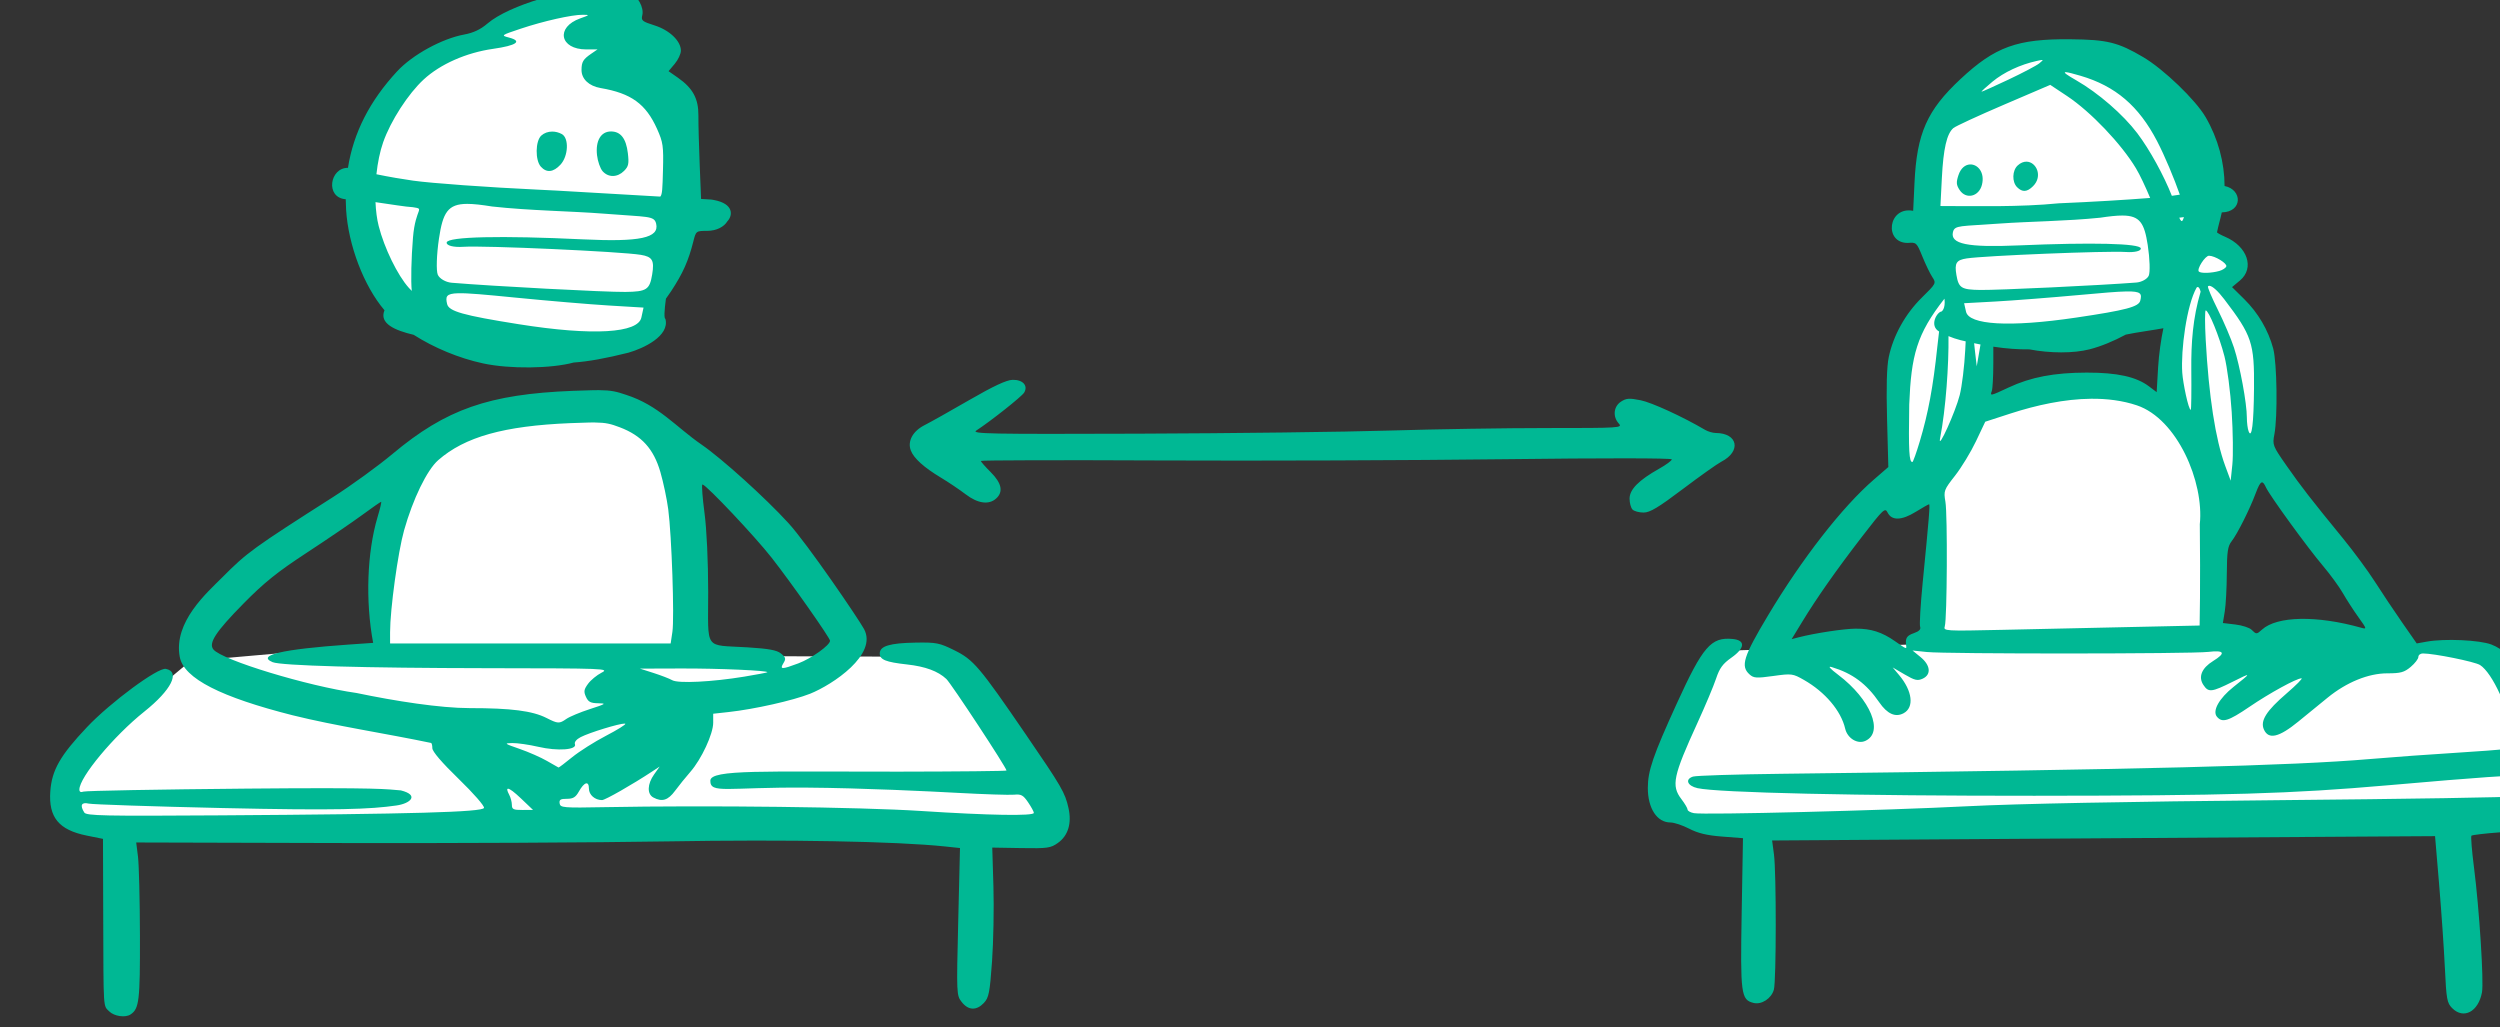 <?xml version="1.0" ?><svg height="149.863mm" viewBox="0 0 364.715 149.863" width="364.715mm" xmlns="http://www.w3.org/2000/svg">
    <rect x="0" y="0" width="364.715" height="149.863" fill="#333333" stroke="none"/>
    <path color="#000" d="m 17833.828,-4394.4 c -0.368,0.01 -0.73,0.042 -1.084,0.105 -9.967,1.794 -34.952,6.87 -56.921,21.918 -40.482,10.083 -68.744,45.116 -68.745,85.215 0,48.627 41.123,88.733 91.84,88.047 73.472,-0.994 91.838,-39.42 91.838,-88.047 0,-23.744 -10.003,-46.482 -27.74,-63.055 l 0.244,-17.975 c 0,0 -18.017,-26.41 -29.432,-26.209 z m 813.604,26.359 c -41.182,0.064 -74.535,35.735 -74.535,79.715 0,16.179 4.611,31.975 13.219,45.289 -14.976,16.069 -24.529,31.238 -27.151,54 -2.787,24.185 0,65.357 0,65.357 0,0 12.542,-0.286 22.781,-10.928 -1.865,32.831 -6.099,93.871 -6.099,93.871 l -117.291,3.965 c 0,0 -27.504,62.606 -28.403,78.541 -0.899,15.935 11.865,15.45 17.977,17.148 6.112,1.699 458.83,-4.449 458.83,-4.449 0,0 -5.125,-54.356 -9.26,-66.408 -4.134,-12.052 -18.244,-23.781 -18.244,-23.781 l -150.277,-4.449 -0.184,-90.994 8.85,18.404 c 0,0 20.043,-29.443 21.121,-45.701 1.079,-16.258 0.899,-44.571 -0.539,-47.645 -1.438,-3.074 -24.705,-35.865 -24.705,-35.865 0,0 12.841,0.032 9.246,-7.49 -3.491,-7.305 -22.172,-17.102 -23.27,-17.674 1.783,-6.903 2.687,-14.031 2.688,-21.191 0,-44.026 -33.42,-79.715 -74.645,-79.715 z m 63.459,121.875 c 0.918,17.211 -3.855,69.212 -3.887,69.555 -17.649,-2.072 -42.192,-4.262 -58.556,-2.846 -18.201,1.575 -40.769,9.749 -54.215,16.406 4.145,-20.523 10.337,-36.015 14.522,-50.366 11.702,7.618 25.081,4.804 38.786,4.805 25.771,0 49.72,-14.197 63.35,-37.555 z m -883.688,75.961 c -6.362,-0.039 -12.291,0.328 -17.132,0.889 -22.132,2.565 -57.089,11.092 -69.748,35.914 -12.659,24.822 -18.78,69.788 -13.821,92.52 l -110.002,9.711 c 0,0 -53.989,44.211 -67.15,64.356 -13.162,20.144 4.611,21.125 14.658,27.828 10.048,6.703 472.748,2.35 499.24,3.029 26.491,0.679 28.336,-2.564 30.264,-6.412 1.929,-3.848 -41.834,-66.394 -49.631,-77.938 -7.796,-11.543 -15.842,-13.204 -24.142,-13.279 -8.299,-0.075 -127.678,-0.451 -127.678,-0.451 0,0 -4.612,-85.03 -9.809,-110.682 -4.061,-20.041 -32.324,-25.346 -55.049,-25.484 z" fill="#FFFFFF" overflow="visible" paint-order="fill markers stroke" transform="translate(159.728,-36.887) matrix(0.265,0,0,0.265,-4800.343,1201.598)"/>
    <path d="m 21160.469,-1964.23 v 0 c -0.666,-0.011 -1.349,-0.01 -2.047,0 -19.957,0.326 -52.722,9.538 -64.869,19.936 -3.738,3.2 -7.672,5.052 -12.705,5.981 -12.287,2.266 -28.526,11.177 -36.95,20.273 -15.07,16.278 -23.982,33.695 -27.066,53.125 -9.996,-0.163 -12.67,16.409 -1.223,17.283 0.02,1.908 0.09,3.834 0.211,5.781 1.211,19.633 9.79,42.012 21.135,55.35 -3.053,7.232 5.631,11.054 16.07,13.51 11.064,7.075 24.856,12.878 38.321,15.76 14.55,3.114 37.309,2.875 49.738,-0.504 8.019,-0.559 17.422,-2.238 30.145,-5.42 8.246,-2.342 22.911,-9.184 20.361,-18.662 -0.79,-0.13 -0.601,-4.513 0.295,-11.074 0.994,-1.355 1.963,-2.735 2.89,-4.15 6.53,-9.971 9.479,-16.579 12.204,-27.361 1.456,-5.766 1.522,-5.816 7.634,-5.816 5.36,-0.036 9.334,-2.35 11.088,-5.25 0,0 0,0 0,0 3.072,-3.236 3.659,-9.669 -7.422,-11.754 v 0 c -0.466,-0.09 -0.953,-0.169 -1.463,-0.24 l -5.58,-0.324 -0.742,-18.35 c -0.435,-10.725 -0.765,-23.115 -0.725,-27.533 0.07,-9.339 -3.059,-15.116 -11.328,-20.895 l -5.109,-3.568 3.396,-4.039 c 1.87,-2.222 3.401,-5.486 3.401,-7.252 0,-5.327 -6.239,-11.3 -14.533,-13.914 -6.748,-2.126 -7.438,-2.697 -6.729,-5.529 1.079,-4.302 -2.561,-10.855 -7.43,-13.373 -2.489,-1.288 -6.31,-1.913 -10.97,-1.988 z m -14.387,15.049 c 3.947,0.035 3.895,0.11 -1.353,1.978 -13.706,4.881 -11.329,17.094 3.33,17.094 h 6.156 l -3.383,2.316 c -4.527,3.098 -5.396,4.527 -5.416,8.973 -0.03,4.972 4.086,8.877 10.51,9.975 16.826,2.876 24.894,8.709 31.066,22.461 3.334,7.452 3.62,9.392 3.264,22.918 -0.263,9.959 -0.366,13.202 -1.471,14.377 l -57.156,-3.312 c -3.317,-0.175 -6.645,-0.342 -9.943,-0.496 -27.825,-1.304 -58.904,-3.546 -69.065,-4.982 -5.67,-0.806 -13.005,-2.037 -20.113,-3.508 0.683,-6.39 1.936,-12.564 3.724,-17.648 4.148,-11.797 13.745,-26.645 22.332,-34.561 9.152,-8.435 23.438,-14.737 38.147,-16.828 12.99,-1.846 16.345,-4.23 8.754,-6.221 -4.482,-1.175 -4.396,-1.24 6.418,-4.856 12.641,-4.226 28.255,-7.732 34.199,-7.68 z m 819.139,13.473 c -29.515,-0.273 -41.581,4.096 -60.744,21.992 -18.337,17.125 -23.961,29.822 -25.237,56.973 l -0.728,15.484 c -13.931,-2.651 -16.237,17.855 -2.918,17.674 4.644,-0.4 4.869,-0.188 7.972,7.447 1.757,4.322 4.214,9.414 5.459,11.315 2.244,3.424 2.192,3.526 -5.793,11.389 -9.063,8.923 -15.684,20.848 -18.164,32.713 -1.103,5.28 -1.407,16.398 -0.933,34.17 l 0.703,26.344 -8.043,6.969 c -17.321,15.005 -39.479,43.455 -58.16,74.672 -13.61,22.743 -15.252,27.955 -10.239,32.492 2.308,2.087 3.802,2.189 13.096,0.896 10.153,-1.412 10.707,-1.342 16.899,2.182 11.626,6.614 20.411,16.992 22.681,26.787 1.238,5.345 6.79,8.724 11.106,6.758 10.342,-4.713 2.9,-22.866 -14.897,-36.342 -4.751,-3.597 -5.91,-4.98 -3.593,-4.283 11.37,3.424 19.102,9.151 26.134,19.375 4.418,6.42 8.906,8.44 13.403,6.033 5.978,-3.199 4.907,-12.25 -2.487,-21.037 l -3.513,-4.178 6.58,3.856 c 5.554,3.256 7.097,3.619 9.914,2.336 4.857,-2.214 4.372,-7.369 -1.114,-11.867 l -4.449,-3.645 7.914,0.826 c 10.695,1.117 145.27,1.067 154.84,-0.059 8.999,-1.058 9.891,0.587 2.721,5.018 -6.281,3.882 -8.263,8.718 -5.379,13.121 2.812,4.29 4.468,4.116 16.117,-1.695 10.594,-5.285 10.609,-5.201 0.543,2.787 -7.968,6.322 -11.835,13.251 -9.183,16.447 2.906,3.501 6.253,2.482 17.882,-5.436 11.111,-7.566 25.986,-15.709 28.694,-15.709 0.794,0 -2.883,3.722 -8.168,8.271 -11.286,9.713 -14.706,15.169 -12.518,19.971 2.557,5.614 8.267,4.286 18.885,-4.393 5.132,-4.193 12.41,-10.129 16.172,-13.193 10.456,-8.514 22.426,-13.393 32.863,-13.393 7.323,0 9.313,-0.548 12.873,-3.543 2.314,-1.948 4.209,-4.411 4.209,-5.473 0,-1.062 1.122,-1.932 2.496,-1.932 6.143,0 28.599,4.547 31.457,6.369 6.831,4.356 16.019,24.475 18.444,40.395 0.749,4.92 0.657,5.045 -4.264,5.805 -2.765,0.427 -15.496,1.407 -28.289,2.178 -12.795,0.771 -33.735,2.294 -46.527,3.385 -43.759,3.731 -122.754,5.711 -324.303,8.125 -24.837,0.297 -46.572,0.986 -48.301,1.529 -4.589,1.442 -3.163,5.125 2.469,6.379 11.244,2.503 88.457,4.247 185.404,4.186 106.173,-0.067 141.164,-1.101 194.309,-5.744 53.083,-4.637 70.311,-5.816 71.777,-4.91 2.452,1.515 1.716,9.897 -0.961,10.959 -1.317,0.522 -60.279,1.478 -131.023,2.125 -81.569,0.746 -143.98,1.962 -170.596,3.324 -46.016,2.355 -145.428,4.869 -150.932,3.816 -1.904,-0.364 -3.461,-1.248 -3.461,-1.963 0,-0.715 -1.538,-3.318 -3.42,-5.785 -5.656,-7.414 -4.542,-12.691 8.829,-41.891 4.317,-9.426 8.94,-20.417 10.271,-24.426 1.918,-5.779 3.676,-8.174 8.479,-11.559 7.517,-5.299 7.791,-9.581 0.652,-10.264 -11.907,-1.139 -16.397,4.054 -30.783,35.6 -13.065,28.649 -15.92,36.98 -15.92,46.42 0,11.256 5.07,18.998 12.445,18.998 2.047,0 6.703,1.545 10.348,3.436 4.8,2.49 9.789,3.683 18.105,4.324 l 11.485,0.885 -0.715,41.176 c -0.776,44.772 -0.381,47.784 6.521,49.516 4.434,1.113 9.869,-2.443 11.211,-7.332 1.334,-4.866 1.378,-64.376 0.05,-74.391 l -1.024,-7.703 130.333,-0.869 c 71.683,-0.479 153.798,-1.016 182.48,-1.193 l 52.143,-0.322 2.25,26.684 c 1.237,14.676 2.656,35.278 3.154,45.783 0.825,17.444 1.177,19.37 4.041,22.234 6.285,6.284 14.385,1.984 16.389,-8.699 1.091,-5.819 -1.468,-45.907 -4.383,-68.656 -1.19,-9.274 -1.828,-17.193 -1.424,-17.598 0.405,-0.405 7.384,-1.235 15.516,-1.844 21.422,-1.603 24.877,-3.521 28.617,-15.908 2.489,-8.246 1.548,-20.454 -3.041,-39.469 -6.107,-25.304 -17.272,-43.128 -30.076,-48.018 -6.545,-2.501 -25.765,-3.369 -35.551,-1.607 l -5.582,1.004 -8.108,-11.65 c -4.455,-6.409 -11.171,-16.473 -14.935,-22.365 -3.763,-5.893 -11.577,-16.496 -17.352,-23.562 -17.906,-21.903 -23.072,-28.563 -31.234,-40.23 -7.658,-10.946 -7.862,-11.464 -6.74,-17.267 1.859,-9.622 1.459,-39.377 -0.635,-47.238 -2.7,-10.138 -8.313,-19.702 -15.987,-27.262 l -6.681,-6.588 4.346,-3.633 c 8.211,-6.855 4.16,-18.804 -8.166,-24.076 -2.446,-1.046 -4.45,-2.171 -4.45,-2.5 0,-0.33 0.93,-4.146 2.059,-8.48 0.21,-0.807 0.382,-1.623 0.56,-2.439 11.584,-0.2 11.435,-12.566 1.541,-14.535 -0.03,-12.903 -3.585,-26.129 -10.408,-37.873 -5.535,-9.525 -23.07,-26.392 -34.385,-33.074 -13.827,-8.164 -19.824,-9.642 -39.923,-9.828 z m -15.774,11.408 c 0.749,-0.01 0.148,0.513 -1.504,1.855 -1.506,1.224 -9.111,5.234 -16.902,8.914 -7.793,3.679 -14.477,6.689 -14.857,6.689 -0.383,0 2.298,-2.473 5.955,-5.498 6.305,-5.215 15.349,-9.447 24.437,-11.434 1.486,-0.325 2.422,-0.522 2.871,-0.527 z m 13.227,6.723 c 1.163,0.08 3.794,0.754 7.941,1.973 19.263,5.658 32.084,16.6 42.176,36 4.249,8.166 9.436,20.633 12.516,29.453 -1.514,0.224 -3.052,0.455 -4.397,0.635 -4.376,-11.115 -12.14,-25.354 -19.004,-34.426 -7.822,-10.34 -21.514,-22.214 -33.625,-29.16 -5.057,-2.901 -7.114,-4.338 -6.017,-4.473 0.106,-0.013 0.244,-0.013 0.41,0 z m -8.705,6.982 9.304,6.178 c 12.945,8.597 29.88,26.373 37.899,39.783 2.224,3.721 5.063,9.788 7.801,16.285 -12.905,1.041 -32.346,2.206 -50.366,2.961 -21.62,2.134 -45.013,1.519 -65.095,1.492 l 0.785,-15.395 c 0.825,-16.176 2.715,-24.402 6.326,-27.51 1.191,-1.026 13.683,-6.799 27.756,-12.83 z m -792.334,25.648 c -5.562,0 -8.579,5.137 -7.684,13.082 0.384,3.403 1.791,7.393 3.127,8.867 3.17,3.504 8.117,3.41 11.75,-0.225 2.467,-2.466 2.785,-3.95 2.096,-9.768 -0.959,-8.094 -3.961,-11.957 -9.289,-11.957 z m -32.369,0.066 c -2.256,0 -4.396,0.748 -5.998,2.199 -3.279,2.966 -3.425,13.605 -0.237,17.127 3.168,3.502 6.873,3.117 10.799,-1.119 4.361,-4.706 4.781,-14.678 0.709,-16.857 -1.696,-0.908 -3.519,-1.352 -5.273,-1.35 z m 811.586,16.561 c -1.518,-0.01 -3.165,0.603 -4.774,2.059 -3.071,2.779 -3.252,9.102 -0.349,12.006 2.882,2.883 5.499,2.707 8.794,-0.588 5.514,-5.514 1.748,-13.445 -3.671,-13.476 z m -31.053,1.531 c -2.51,0.11 -5.045,1.91 -6.363,5.906 -1.307,3.956 -1.201,5.354 0.628,8.145 3.524,5.379 10.653,3.717 12.307,-2.869 1.721,-6.855 -2.39,-11.365 -6.572,-11.182 z m -877.799,20.76 c 8.328,1.175 16.8,2.609 20.527,2.772 6.993,1.139 1.506,-0.057 0.114,16.652 -0.95,11.391 -1.224,24.115 -0.67,29.434 -0.551,-0.549 -1.088,-1.104 -1.598,-1.668 -6.192,-6.856 -13.536,-21.912 -16.629,-34.105 -0.965,-3.805 -1.534,-8.305 -1.744,-13.084 z m 50.502,0.951 c 3.581,0 8.055,0.532 13.697,1.443 20.79,2.31 43.356,2.516 61.824,3.965 11.959,0.966 18.82,1.207 22.823,1.779 4.002,0.573 5.147,1.478 5.672,3.773 1.788,7.794 -8.917,10.074 -40.241,8.572 -45.227,-2.169 -74.555,-1.5 -75.084,1.711 -0.281,1.71 3.74,2.756 9.174,2.385 11.632,-0.792 86.621,2.603 97.684,4.424 6.393,1.052 7.544,3.032 6.269,10.775 -1.385,8.417 -3.049,9.504 -14.771,9.645 -10.87,0.131 -73.199,-3.165 -95.643,-5.057 -3.225,-0.272 -6.644,-2.246 -7.599,-4.387 -0.953,-2.141 -0.67,-11.103 0.636,-19.916 2.107,-14.227 4.816,-19.102 15.559,-19.113 z m 911.228,6.418 c 9.636,0.033 12.054,4.179 13.911,16.266 1.15,7.487 1.385,15.098 0.525,16.914 -0.862,1.816 -3.933,3.483 -6.826,3.707 -20.134,1.557 -76.044,4.219 -85.793,4.084 -10.514,-0.145 -12.002,-1.071 -13.225,-8.223 -1.125,-6.578 -0.09,-8.257 5.647,-9.137 9.926,-1.522 77.19,-4.24 87.621,-3.541 4.873,0.327 8.483,-0.551 8.234,-2.004 -0.466,-2.728 -26.769,-3.361 -67.338,-1.619 -28.097,1.206 -37.692,-0.754 -36.07,-7.369 0.476,-1.948 1.505,-2.716 5.096,-3.193 3.591,-0.477 9.744,-0.665 20.472,-1.459 16.568,-1.19 36.808,-1.315 55.459,-3.23 5.063,-0.761 9.076,-1.206 12.287,-1.195 z m 33.825,0.865 c -0.203,0.732 -0.46,1.409 -0.744,1.857 -0.463,0.727 -1.068,0.204 -1.817,-1.535 0.806,-0.098 1.648,-0.201 2.561,-0.322 z m 13.802,21.266 c 3.228,0 10.093,4.214 9.543,5.859 -0.292,0.876 -2.024,2.009 -3.849,2.519 -4.441,1.241 -10.185,1.406 -11.266,0.324 -1.295,-1.296 3.445,-8.703 5.572,-8.703 z m 0.319,16.562 c 1.632,0.149 4.615,2.84 8.082,7.385 15.271,20.019 16.616,24.058 16.39,49.168 -0.177,19.417 -1.245,27.928 -2.957,23.586 -0.544,-1.379 -0.986,-4.839 -0.986,-7.689 0,-7.739 -3.785,-28.285 -7.072,-38.381 -1.591,-4.892 -5.617,-14.346 -8.944,-21.01 -3.329,-6.664 -5.749,-12.416 -5.382,-12.783 0.152,-0.152 0.34,-0.242 0.56,-0.272 0.1,-0.013 0.2,-0.014 0.309,0 z m -6.51,0.65 c 0.603,-0.011 1.162,0.881 1.59,2.586 -4.308,14.482 -5.254,28.264 -5.129,42.805 0.117,12.23 -0.01,22.236 -0.291,22.236 -1.29,0 -4.323,-14.884 -4.691,-20.432 -0.83,-12.521 2.401,-37.187 7.908,-46.881 0.207,-0.207 0.412,-0.311 0.613,-0.314 z m -39.379,2.447 c 8.401,-0.166 8.67,1.298 7.752,5.045 -0.837,3.416 -7.888,5.283 -35.299,9.342 -37.15,5.503 -58.998,3.959 -60.629,-3.231 l -1.06,-4.674 17.176,-0.938 c 9.445,-0.515 30.442,-2.147 46.658,-3.627 12.393,-1.131 20.362,-1.818 25.402,-1.918 z m -918.25,0.99 c 5.342,-0.123 14.744,0.742 30.861,2.338 18.075,1.79 41.481,3.774 52.01,4.408 l 19.149,1.152 -1.196,5.502 c -1.84,8.461 -26.207,10.217 -67.611,3.629 -30.549,-4.859 -38.405,-7.081 -39.328,-11.105 -0.911,-3.973 -0.753,-5.765 6.115,-5.924 z m 818.199,2.994 c 0.702,5.651 -1.586,7.047 -1.586,7.047 -2.475,0.184 -6.947,7.765 -1.373,11.025 -0.331,2.655 -0.664,5.495 -0.984,8.541 -2.305,21.965 -4.972,36.315 -9.666,52.029 -1.855,6.209 -3.68,11.289 -4.057,11.289 -1.795,0 -2.134,-5.988 -1.724,-31.699 1.074,-26.953 4.1,-38.754 19.39,-58.233 z m 143.83,6.461 c 1.644,0.01 7.552,14.483 10.303,25.248 1.524,5.96 3.281,19.443 3.998,30.666 0.701,11.017 0.861,24.032 0.356,28.924 l -0.922,8.895 -3.03,-8.209 c -5.337,-14.474 -9.031,-38.399 -10.724,-69.445 -0.481,-8.837 -0.476,-16.068 0.02,-16.078 z m -23.304,9.807 c -1.292,5.974 -2.508,14.75 -2.887,21.246 l -0.818,13.949 -4.254,-3.213 c -6.979,-5.268 -17.476,-7.583 -34.266,-7.557 -17.863,0.028 -30.746,2.48 -42.889,8.162 -10.231,4.788 -10.45,4.833 -9.349,1.965 0.456,-1.19 0.832,-8.162 0.832,-15.494 v -8.898 c 7.305,1.101 13.711,1.546 19.849,1.48 11.399,2.166 24.181,2.261 33.129,-0.031 6.271,-1.607 13.265,-4.494 19.944,-8.098 1.659,-0.317 3.289,-0.632 5.047,-0.957 4.118,-0.763 9.957,-1.496 15.662,-2.555 z m -118.307,4.352 c 2.055,0.854 4.252,1.617 6.568,2.201 0.985,0.236 1.94,0.454 2.893,0.672 l -0.24,4.762 c -0.443,8.801 -1.809,19.966 -3.035,24.812 -2.356,9.305 -12.226,31.072 -10.821,23.865 3.196,-16.404 4.837,-40.683 4.635,-56.312 z m 14.111,3.894 c 1.192,0.249 2.358,0.484 3.502,0.703 -0.122,0.759 -0.253,1.558 -0.412,2.477 l -1.65,9.555 -1.049,-9.039 c -0.159,-1.373 -0.283,-2.573 -0.391,-3.695 z m -529.398,20.162 c -3.316,0.098 -10.59,3.5 -23.764,11.115 -10.44,6.036 -21.511,12.251 -24.601,13.813 -6.549,3.308 -9.569,8.893 -7.58,14.02 1.67,4.302 7.212,9.283 16.615,14.935 4.138,2.486 10.23,6.588 13.539,9.115 6.695,5.112 12.794,5.958 16.803,2.33 4.052,-3.665 3.072,-8.436 -2.969,-14.479 -3.011,-3.01 -5.475,-5.8 -5.475,-6.201 0,-0.401 44.182,-0.522 98.182,-0.268 53.999,0.254 139.59,-0.054 190.203,-0.684 54.441,-0.677 92.022,-0.643 92.022,0.086 0,0.677 -3.134,2.989 -6.961,5.139 -11.251,6.32 -16.301,11.427 -16.301,16.486 0,2.406 0.739,5.112 1.642,6.016 0.903,0.903 3.64,1.643 6.081,1.643 3.488,0 8.128,-2.783 21.603,-12.955 9.437,-7.125 18.977,-13.893 21.199,-15.043 11.098,-5.738 9.162,-15.728 -3.064,-15.811 -1.643,-0.011 -4.283,-0.781 -5.867,-1.711 -12.42,-7.29 -29.372,-15.074 -35.506,-16.307 -6.261,-1.257 -7.907,-1.138 -10.84,0.783 -4.06,2.661 -4.615,8.235 -1.193,12.016 2.189,2.42 0.878,2.498 -39.342,2.498 -22.882,0 -61.924,0.621 -86.76,1.383 -24.837,0.762 -86.915,1.532 -137.955,1.713 -82.904,0.294 -92.464,0.111 -89.637,-1.723 7.834,-5.086 25.021,-18.701 26.34,-20.867 2.336,-3.842 -0.731,-7.21 -6.414,-7.043 z m -227.57,5.682 c -0.953,-0.01 -1.984,0 -3.11,0.014 -3.002,0.045 -6.682,0.173 -11.384,0.359 -46.226,1.835 -69.788,10.082 -99.243,34.738 -7.881,6.599 -22.531,17.231 -32.552,23.625 -44.416,28.345 -47.421,30.523 -61.192,44.357 -8.075,8.156 -26.951,24.382 -23.385,43.717 2.22,12.036 23.03,22.25 62.145,32.17 23.579,5.857 51.625,10.073 76.143,15.219 0.425,0 0.771,1.293 0.771,2.873 0,1.853 5.157,7.877 14.525,16.967 8.222,7.977 14.262,14.898 13.916,15.943 -0.764,2.302 -39.364,3.39 -145.144,4.094 -64.292,0.428 -73.763,0.231 -74.899,-1.562 -2.514,-3.975 -1.589,-5.851 2.424,-4.912 2.07,0.484 35.169,1.586 73.551,2.447 63.379,1.422 81.422,0.677 95.898,-1.412 7.577,-1.07 12.817,-5.66 2.418,-8.301 -8.161,-0.624 -9.673,-1.669 -84.798,-0.986 -48.257,0.439 -88.743,1.183 -89.969,1.654 -1.43,0.549 -2.233,0.144 -2.233,-1.127 0,-6.77 18.945,-29.51 35.764,-42.93 14.87,-11.864 19.936,-21.922 11.848,-23.518 -4.378,-0.864 -30.509,18.438 -43.397,32.057 -14.753,15.589 -19.385,23.693 -20.216,35.369 -1.024,14.337 4.696,21.268 20.109,24.371 l 8.892,1.791 0.133,43.035 c 0.155,51.966 -0.06,48.58 3.291,51.932 2.72,2.722 8.895,3.608 11.768,1.69 4.739,-3.163 5.246,-7.512 5.156,-43.426 -0.05,-19.568 -0.536,-39.101 -1.076,-43.408 l -0.984,-7.832 110.589,0.305 c 60.824,0.168 142.611,-0.237 181.745,-0.9 66.627,-1.131 126.122,-0.04 153.111,2.807 l 8.062,0.85 -0.978,40.539 c -0.97,40.122 -0.949,40.578 1.957,44.273 3.632,4.615 8.116,4.785 12.18,0.459 2.724,-2.901 3.238,-5.523 4.486,-22.92 0.763,-10.805 1.12,-29.309 0.764,-41.121 l -0.643,-21.477 15.897,0.268 c 14.614,0.245 16.248,0.012 20.292,-2.873 5.59,-3.987 7.65,-10.795 5.784,-19.127 -1.927,-8.598 -3.655,-11.576 -23.582,-40.68 -25.48,-37.214 -28.697,-40.998 -39.284,-46.232 -8.17,-4.041 -9.891,-4.382 -21.207,-4.199 -14.287,0.23 -19.841,1.899 -19.841,5.959 0,3.435 3.319,4.778 14.994,6.066 10.098,1.115 17.092,3.696 21.664,7.992 2.689,2.524 33.129,48.844 33.129,50.406 0,0.294 -26.634,0.57 -59.184,0.615 -73.915,0.101 -103.775,-1.386 -103.865,4.955 -0.105,7.41 8.859,3.513 52.894,3.832 30.866,0.224 68.197,2.072 82.979,2.879 14.779,0.808 28.903,1.265 31.387,1.018 3.838,-0.383 4.988,0.247 7.677,4.199 1.74,2.557 3.16,5.175 3.163,5.816 0,1.804 -24.664,1.385 -62.26,-1.059 -33.224,-2.159 -117.387,-3.173 -173.783,-2.094 -23.141,0.443 -24.656,0.317 -25.026,-2.068 -0.316,-2.029 0.485,-2.544 3.975,-2.525 3.418,0.013 4.856,-0.856 6.609,-3.994 2.969,-5.31 5.547,-6.065 5.547,-1.625 0,3.443 3.285,6.32 7.217,6.32 1.715,0 16.618,-8.504 27.654,-15.781 l 4.082,-2.691 -3.057,4.316 c -3.788,5.35 -3.965,10.837 -0.408,12.74 4.799,2.569 8.057,1.557 11.946,-3.715 2.083,-2.822 5.866,-7.505 8.406,-10.406 6.119,-6.987 12.576,-20.872 12.576,-27.047 v -4.955 l 8.553,-0.941 c 14.137,-1.557 35.356,-6.327 44.814,-10.074 12.46,-5.031 37.353,-21.605 29.645,-35.654 -3.183,-5.802 -31.151,-46.87 -41.668,-58.363 -12.755,-13.939 -36.663,-35.525 -47.821,-43.176 -14.103,-9.735 -23.544,-21.575 -41.466,-27.35 -5.32,-1.813 -8.204,-2.516 -14.875,-2.574 z m 821.353,4.734 c 8.795,-0.084 17.33,0.986 25.197,3.625 22.203,7.447 37.084,42.176 34.659,65.424 0.15,13.923 0.209,32.172 0.1,40.553 l -0.199,15.238 -37.975,0.824 c -20.885,0.454 -52.631,1.151 -70.56,1.549 -31.865,0.707 -32.585,0.662 -31.758,-1.943 1.278,-4.024 1.565,-61.474 0.344,-68.588 -1.025,-5.974 -0.828,-6.516 5.326,-14.367 3.517,-4.487 8.69,-12.999 11.498,-18.914 l 5.104,-10.756 13.972,-4.535 c 14.249,-4.623 29.635,-7.969 44.293,-8.109 z m -823.67,13.068 c 6.202,0.067 8.815,0.782 13.698,2.637 12.036,4.572 18.641,11.849 22.347,24.615 1.639,5.641 3.586,14.873 4.33,20.518 1.904,14.476 3.446,59.799 2.295,67.475 l -0.961,6.418 h -77.23 -77.229 v -6.223 c 0,-12.566 4.327,-44.066 7.699,-56.039 4.871,-17.304 12.629,-33.261 18.793,-38.658 14.671,-12.847 36.164,-18.872 72.715,-20.383 4.409,-0.182 7.85,-0.308 10.649,-0.35 1.049,-0.016 2.008,-0.019 2.894,-0.01 z m 917.66,32.984 c 0.728,-0.12 1.421,0.863 2.317,2.812 2.071,4.506 22.903,33.164 31.353,43.135 4.003,4.721 8.941,11.495 10.975,15.053 2.035,3.557 5.879,9.499 8.539,13.203 4.684,6.516 4.73,6.705 1.471,5.789 -24.41,-6.858 -46.277,-6.446 -54.537,1.029 -2.963,2.682 -3.161,2.684 -5.75,0.096 -1.146,-1.148 -5.173,-2.452 -8.946,-2.898 l -6.859,-0.812 1.045,-6.338 c 0.576,-3.486 1.087,-12.874 1.127,-20.863 0.07,-12.02 0.522,-15.089 2.635,-17.789 3.131,-4.001 9.879,-17.414 13.168,-26.184 1.538,-4.098 2.527,-6.077 3.462,-6.232 z m -858.328,1.164 v 0 c 2.564,0.802 28.616,28.381 37.969,40.293 10.552,13.434 32.15,44.142 32.15,45.707 0,2.452 -10.256,9.766 -17.498,12.477 -9.114,3.413 -10.31,3.395 -8.17,-0.117 1.485,-2.438 1.307,-3.165 -1.285,-5.293 -2.305,-1.891 -6.617,-2.692 -18.472,-3.432 -24.306,-1.516 -21.611,2.29 -21.651,-30.676 -0.02,-16.8 -0.835,-34.312 -2.019,-43.217 -1.098,-8.234 -1.634,-15.316 -1.198,-15.736 0.03,-0.031 0.09,-0.032 0.174,-0.01 z m -177.009,9.516 c 0.314,0 -0.572,3.778 -1.969,8.395 -5.808,19.612 -6.73,46.32 -2.428,69.26 l -13.469,0.939 c -36.529,2.55 -50.959,5.89 -41.863,9.69 4.607,1.925 50.846,3.223 118.023,3.312 65.394,0.087 67.57,0.172 63.041,2.482 -2.581,1.316 -5.919,4.069 -7.421,6.117 -2.284,3.116 -2.474,4.288 -1.153,7.184 1.27,2.79 2.577,3.472 6.739,3.521 4.705,0.056 4.302,0.339 -4.581,3.217 -5.357,1.736 -11.186,4.17 -12.961,5.412 -3.861,2.705 -4.637,2.669 -10.886,-0.508 -7.748,-3.939 -19.444,-5.445 -42.289,-5.445 -16.386,-0.023 -40.833,-3.846 -62.328,-8.326 -26.775,-3.752 -73.9,-18.07 -78.766,-23.932 -2.875,-3.465 1.196,-9.712 16.383,-25.141 11.541,-11.726 18.665,-17.455 35.013,-28.162 11.289,-7.393 24.987,-16.721 30.436,-20.729 5.448,-4.008 10.164,-7.287 10.479,-7.287 z m 852.15,1.369 c 0.612,0 0.04,7.048 -3.522,43.312 -1.192,12.157 -1.819,23.013 -1.392,24.125 0.526,1.372 -0.573,2.494 -3.414,3.484 -3.954,1.379 -4.812,2.722 -4.291,6.732 0.288,2.216 0.347,2.24 -6.053,-2.24 -7.255,-5.076 -13.296,-7.006 -21.758,-6.947 -6.51,0.045 -22.523,2.48 -31.359,4.769 l -3.854,0.998 5.727,-9.408 c 8.156,-13.402 19.019,-28.856 33.248,-47.303 11.496,-14.901 12.449,-15.796 13.834,-13 2.259,4.559 7.685,4.44 15.455,-0.342 3.739,-2.3 7.057,-4.182 7.379,-4.182 z m -686.992,90.387 c 20.656,-0.067 48.359,1.151 47.426,2.086 -0.21,0.209 -5.914,1.291 -12.68,2.406 -17.73,2.921 -36.356,3.845 -39.645,1.965 -1.492,-0.854 -6.111,-2.64 -10.261,-3.969 l -7.549,-2.416 z m -31.106,30.342 c 0.185,0.01 0.308,0.038 0.364,0.094 0.394,0.394 -4.412,3.38 -10.68,6.639 -6.264,3.258 -14.617,8.549 -18.557,11.756 -3.941,3.207 -7.325,5.769 -7.525,5.693 -0.199,-0.075 -3.058,-1.705 -6.354,-3.621 -3.295,-1.916 -10.067,-4.898 -15.052,-6.625 -8.472,-2.937 -8.733,-3.146 -4.014,-3.221 2.775,-0.044 9.234,0.891 14.353,2.078 10.589,2.456 21.306,1.68 20.102,-1.455 -0.435,-1.133 0.822,-2.687 3.148,-3.889 4.957,-2.562 21.445,-7.564 24.215,-7.449 z m -64.172,35.852 c 0.955,0.01 3.417,1.829 7.151,5.391 l 6.578,6.275 -5.817,0.033 c -4.975,0.027 -5.816,-0.377 -5.816,-2.795 0,-1.555 -0.664,-4.07 -1.478,-5.59 -1.192,-2.225 -1.36,-3.318 -0.618,-3.312 z" fill="#00B894" transform="translate(159.728,-36.887) matrix(0.265,0,0,0.265,-4800.343,1201.598) translate(-3313.529,-2437.82)"/>
</svg>